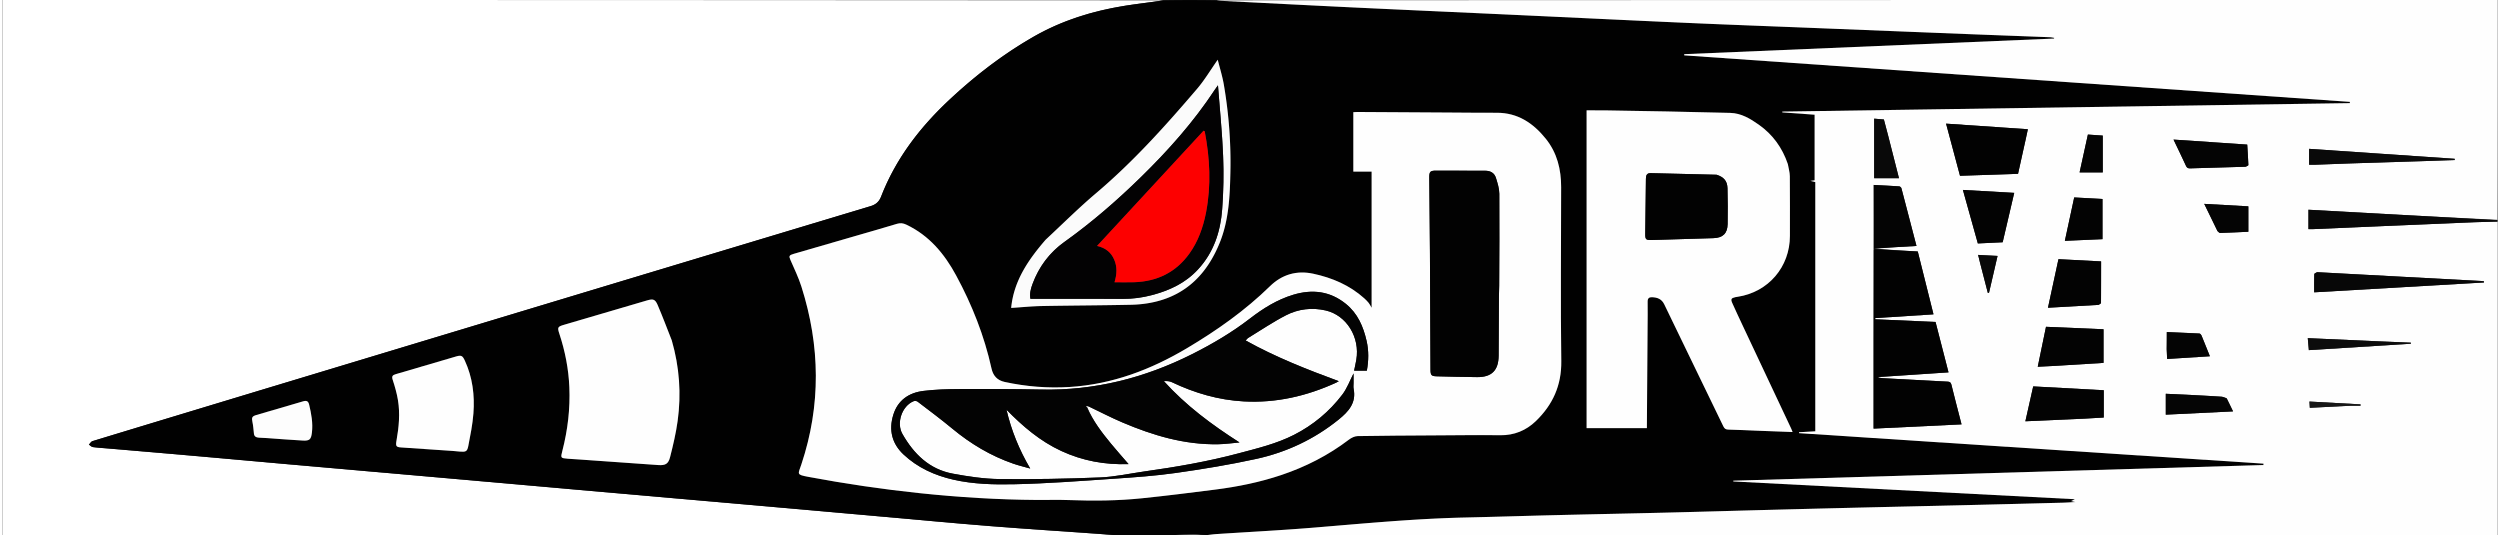 <svg height="535" viewBox="1.08 1 3026.92 649" width="2500" xmlns="http://www.w3.org/2000/svg"><rect x="1.08" y="1" width="3026.92" height="649" fill="#333333" stroke="none"/><path d="m1348 650h-1346.92v-649c469.286 0 938.652 0 1408.31.402-15.537 2.477-31.429 4.16-47.182 6.706-38.83 6.275-75.88 17.748-110.261 37.464-37.032 21.234-70.49 46.985-101.662 76.068-36.028 33.614-65.365 71.724-83.311 117.971-2.364 6.09-6.39 9.57-12.68 11.46-103.225 31.001-206.416 62.114-309.598 93.255-144.352 43.567-288.693 87.17-433.033 130.776-67.09 20.268-134.173 40.56-201.214 60.99-1.75.534-2.973 2.802-4.441 4.261 1.625 1.04 3.153 2.746 4.893 3 5.59.812 11.257 1.09 16.894 1.573 32.5 2.786 65.003 5.517 97.496 8.371 39.625 3.481 79.239 7.086 118.86 10.6 35.477 3.146 70.959 6.238 106.438 9.358 44.098 3.878 88.197 7.752 132.294 11.641 39.129 3.452 78.255 6.93 117.383 10.38 40.45 3.566 80.9 7.113 121.352 10.663 39.295 3.45 78.592 6.874 117.886 10.343 43.602 3.848 87.2 7.743 130.801 11.603 42.944 3.801 85.866 7.875 128.84 11.292 43.455 3.455 86.963 6.245 130.446 9.344 6.14.438 12.273.984 18.409 1.479z" fill="#fff"/><path d="m1348.469 650c-6.605-.495-12.737-1.04-18.878-1.479-43.483-3.1-86.99-5.889-130.446-9.344-42.974-3.417-85.896-7.49-128.84-11.292-43.6-3.86-87.2-7.755-130.801-11.603-39.294-3.469-78.591-6.894-117.886-10.343-40.451-3.55-80.902-7.097-121.352-10.663-39.128-3.45-78.254-6.928-117.383-10.38-44.097-3.889-88.196-7.763-132.294-11.641-35.48-3.12-70.96-6.212-106.438-9.358-39.621-3.514-79.235-7.119-118.86-10.6-32.493-2.854-64.997-5.585-97.496-8.37-5.637-.484-11.305-.762-16.894-1.575-1.74-.253-3.268-1.958-4.893-2.999 1.468-1.46 2.69-3.727 4.441-4.26 67.04-20.431 134.124-40.723 201.214-60.991 144.34-43.607 288.681-87.209 433.033-130.776 103.182-31.141 206.373-62.254 309.597-93.255 6.292-1.89 10.317-5.37 12.68-11.46 17.947-46.247 47.284-84.357 83.312-117.97 31.172-29.084 64.63-54.835 101.662-76.07 34.382-19.715 71.43-31.188 110.261-37.463 15.753-2.545 31.645-4.229 47.633-6.706 21.18-.402 42.2-.402 63.873-.003 2.957.493 5.265.57 7.571.685 53.183 2.67 106.36 5.451 159.549 7.987 65.318 3.115 130.647 6.004 195.97 9.03 69.475 3.217 138.941 6.616 208.423 9.68 52.207 2.303 104.433 4.202 156.65 6.281 62.19 2.476 124.377 4.974 186.568 7.419 32.26 1.268 64.525 2.433 96.786 3.682 1.614.062 3.214.478 4.82.729l-.125.902-448.6 18.923.012 1.435 807.454 56.413-.069 1.541-688.401 10.267-.069.953 39.224 2.816v79.599l-5.129.676c2.234.56 3.78.95 5.956 1.496v302.295l-19.769 1.14.027 1.088 563.432 36.992-.07 1.692-643.065 18.988-.004.926 414.402 21.544-4.685 2.233 5.154 1.21c-6.22.325-10.932.679-15.649.8a67244.36 67244.36 0 0 1 -119.799 3.008c-43.266 1.039-86.535 1.98-129.8 3.016-35.445.848-70.888 1.742-106.33 2.67-41.095 1.077-82.186 2.293-123.282 3.301-44.596 1.095-89.197 1.96-133.793 3.04-37.442.908-74.878 2.099-112.32 2.954-61.112 1.397-121.91 7.232-182.78 12.239-39.296 3.232-78.693 5.227-118.042 7.813-3.653.24-7.288.752-10.931 1.138-2.37 0-4.741 0-7.753-.39-3.621-.503-6.607-.803-9.579-.696-7.226.262-14.446.712-21.668 1.086h-75.531m388.031-120.837c27.156-.11 54.317-.569 81.467-.204 17.04.229 31.522-5.737 43.34-17.15 20.442-19.742 31.26-43.28 30.854-72.846-.967-70.304-.197-140.63-.174-210.949.007-21.523-4.83-41.601-18.632-58.718-15.286-18.958-33.978-31.565-59.456-31.492-20.151.057-40.304-.177-60.455-.297-36.15-.217-72.3-.449-108.451-.66-1.459-.009-2.918.122-5.094.22v72.096h22.19v165.16c-1.684-2.808-2.454-4.504-3.595-5.896-1.577-1.923-3.336-3.725-5.187-5.392-17.785-16.017-39.047-25.073-62.1-30.003-19.952-4.267-37.787.861-52.404 15.137-30.2 29.497-64.334 53.595-100.512 75.094-44.07 26.19-90.814 43.951-142.456 47.166-26.59 1.655-52.856-.46-78.876-6.094-9.006-1.95-14.05-7.498-16.004-16.354-8.76-39.694-23.561-77.09-42.878-112.787-14.255-26.344-32.68-48.479-60.388-61.648-3.845-1.828-7.288-2.276-11.433-1.017-16.525 5.018-33.143 9.732-49.73 14.542-25.204 7.308-50.413 14.597-75.615 21.909-5.485 1.59-5.862 2.731-3.948 7.144 4.674 10.778 9.876 21.423 13.418 32.58 22.816 71.882 23.851 143.86-.11 215.773-3.948 11.849-6.364 12.2 8.43 14.973 44.832 8.407 89.895 15.042 135.253 19.807 47.204 4.958 94.516 7.88 141.98 8.223 13.149.095 26.313-.343 39.444.16 29.493 1.129 58.957.82 88.302-2.205 29.621-3.054 59.18-6.756 88.72-10.528 27.253-3.48 54.113-8.904 80.22-17.696 29.525-9.943 56.909-23.898 81.768-42.794 2.99-2.273 7.06-4.324 10.668-4.392 30.143-.564 60.295-.64 91.444-.862m430.424-329.415c-6.66-19.484-18.168-35.453-34.993-47.358-10.5-7.429-21.467-14.111-34.934-14.446-25.618-.636-51.237-1.243-76.858-1.76-25.136-.506-50.274-.913-75.413-1.3-7.43-.116-14.862-.019-21.854-.019v385.482h73.126c0-1.448-.005-2.246 0-3.043.278-39.307.561-78.613.83-117.92.073-10.826.255-21.656.07-32.48-.068-4.062 1.816-5.51 5.343-5.367 6.432.263 11.652 2.025 14.863 8.694 23.759 49.362 47.83 98.574 71.627 147.917 1.487 3.082 3.094 3.923 6.3 3.991 11.142.235 22.276.845 33.414 1.277 14.61.567 29.22 1.1 44.285 1.666-.643-1.61-1.058-2.829-1.603-3.986-19.646-41.736-39.312-83.463-58.952-125.202-4.243-9.017-8.48-18.038-12.551-27.133-2.172-4.851-1.415-6.119 3.654-7.29.97-.224 1.965-.338 2.95-.489 37.089-5.666 63.25-36.19 63.262-73.825.007-24.161.128-48.323-.108-72.482-.046-4.718-1.496-9.423-2.458-14.927m-1353.919 213.788c-5.632-14.17-11.003-28.454-17.006-42.466-3.096-7.228-5.554-7.804-13.04-5.603-33.297 9.79-66.596 19.571-99.902 29.329-8.56 2.507-8.94 3.14-6.235 11.354 6.9 20.962 11.093 42.432 12.023 64.505 1.101 26.135-1.938 51.822-8.448 77.127-2.273 8.834-2.24 8.932 6.646 9.685 4.969.421 9.955.64 14.93.992 31.54 2.229 63.078 4.515 94.623 6.676 8.697.595 12.306-1.228 14.446-9.633 3.68-14.455 7.135-29.067 9.162-43.823 4.513-32.851 2.234-65.4-7.199-98.143m453.49-121.535c-20.746 24.002-38.484 49.504-41.664 82.548 12.73-.814 24.96-2.058 37.211-2.292 36.116-.687 72.244-.772 108.357-1.556 9.41-.205 18.975-1.268 28.141-3.368 39.965-9.157 64.749-35.671 79.472-72.397 10.947-27.304 12.134-56.424 12.745-85.39.75-35.518-1.966-70.853-7.961-105.87-1.728-10.094-4.844-19.95-7.396-30.207-8.743 12.432-16.004 24.708-25.129 35.39-38.163 44.68-77.363 88.355-122.418 126.469-21.058 17.814-40.65 37.361-61.358 56.673m-718.997 256.009c2.981.28 5.958.612 8.944.83 6.866.5 8.53-.137 9.845-6.91 2.528-13.026 5.179-26.131 6.183-39.325 1.684-22.133-1.019-43.849-10.483-64.297-2.773-5.99-4.405-6.682-10.507-4.887-24.378 7.17-48.735 14.415-73.149 21.46-4.111 1.187-5.173 2.65-3.727 7.046 2.635 8.013 4.971 16.224 6.335 24.533 2.67 16.267 1.151 32.524-1.72 48.674-1.256 7.066-.538 8.226 5.588 8.656 20.583 1.447 41.172 2.813 62.691 4.22m-241.33-21.106c.244 3.948 3.095 4.762 6.237 5.03 3.143.267 6.307.267 9.455.485 14.584 1.009 29.155 2.24 43.751 3.01 8.105.427 9.938-1.391 10.934-9.493 1.423-11.574-.667-22.823-3.335-34.027-.994-4.171-3.018-5.338-7.185-4.095-18.901 5.638-37.867 11.056-56.792 16.614-5.409 1.589-5.972 3.164-4.743 8.872.897 4.17 1.14 8.48 1.679 13.604z" fill="#010101"/><path d="m1463.469 650c3.174-.386 6.81-.897 10.462-1.138 39.35-2.586 78.746-4.58 118.041-7.813 60.87-5.007 121.67-10.842 182.78-12.239 37.443-.855 74.879-2.046 112.32-2.954 44.597-1.08 89.198-1.945 133.794-3.04 41.096-1.008 82.187-2.224 123.282-3.3 35.442-.929 70.885-1.823 106.33-2.671 43.265-1.036 86.534-1.977 129.8-3.016a67244.36 67244.36 0 0 0 119.8-3.008c4.716-.121 9.428-.475 15.648-.8l-5.154-1.21 4.685-2.233-414.402-21.544.004-.926 643.064-18.988.07-1.692-563.431-36.992-.027-1.088 19.769-1.14v-302.295l-5.956-1.496 5.129-.676v-79.599l-39.224-2.816.069-.953 688.401-10.267.069-1.541-807.454-56.413-.012-1.435 448.6-18.923.126-.902c-1.607-.251-3.207-.667-4.821-.729-32.261-1.249-64.526-2.414-96.786-3.682-62.19-2.445-124.379-4.943-186.568-7.419-52.217-2.079-104.443-3.978-156.65-6.28-69.482-3.065-138.948-6.464-208.423-9.682-65.323-3.025-130.652-5.914-195.97-9.029-53.19-2.536-106.366-5.318-159.549-7.987-2.306-.116-4.614-.192-7.103-.685 517.818-.399 1035.818-.399 1553.818-.399 0 88.772 0 177.417-.451 266.641-76.725-3.69-152.998-7.959-229.022-12.213v23.514c2.363 0 4.189.069 6.008-.01 28.732-1.238 57.463-2.512 86.196-3.743 36.374-1.558 72.748-3.128 109.125-4.598 9.374-.379 18.762-.404 28.144-.591v380zm808.557-347.756 51.007-2.886c-6.188-23.814-12.165-46.913-18.27-69.978-.252-.955-1.655-2.219-2.595-2.283-10.062-.69-20.139-1.165-30.986-1.741 0 26.478 0 52.554-.171 79.554v216.012l106.698-5.138c-4.241-16.467-8.407-32.19-12.26-47.99-.768-3.144-2.173-3.729-5.097-3.872-25.928-1.27-51.848-2.713-77.768-4.14-1.934-.106-3.852-.485-5.777-.738l.165-.693 84.924-5.649-15.74-61.16-73.157-3.217-.019-1.463 70.7-4.548-19.075-76.258c-17.807-.978-35.232-1.936-52.579-3.812m183.504-132.14 2.619-12.322-99.227-6.795 16.91 63.245 70.407-2.379c3.025-13.713 6.029-27.33 9.29-41.748m71.81 338.72 22.875-1.343v-33.092l-85.582-4.65-9.51 42.307c24.103-1.084 47.678-2.144 72.217-3.222m-35.987-63.991 58.592-3.646v-40.768l-69.791-2.992-10.009 48.457c6.997-.36 13.626-.701 21.208-1.051m52.857-73.992c.93-.817 2.665-1.626 2.673-2.451.159-16.727.119-33.455.119-50.305l-51.729-2.702-12.737 58.922c20.616-1.174 40.675-2.317 61.674-3.464m-119.568-136.847-45.298-2.59 18.135 64.907 30.115-1.429 14.013-59.925c-5.773-.347-10.89-.654-16.965-.963m384.15 97.159c-1.106.79-3.145 1.55-3.174 2.378-.252 7.241-.146 14.495-.146 22.079l205.953-11.948-.036-1.418c-1.284-.143-2.565-.35-3.853-.419-33.394-1.795-66.789-3.572-100.183-5.362-32.562-1.746-65.123-3.505-98.56-5.31m-86.088-127.96c1.025-.66 2.96-1.353 2.938-1.976-.298-8.239-.87-16.468-1.381-24.816l-89.425-6.081c5.275 11.027 10.323 21.268 15.041 31.66 1.168 2.574 2.512 3.33 5.196 3.246 22.249-.692 44.501-1.256 67.631-2.032m-181.19 38.802-27.151-1.476-11.336 52.62 45.636-2.018v-48.73c-2.285-.144-4.247-.268-7.15-.396m393.756-45.456 40.643-1.387v-1.532l-176.577-12.069v19.285c2.64 0 4.947.071 7.247-.012 14.633-.526 29.262-1.141 43.895-1.625 27.943-.923 55.888-1.778 84.792-2.66m-236.049 287.486c-2.09-.624-4.154-1.66-6.278-1.802-11.947-.806-23.907-1.434-35.866-2.051-10.729-.554-21.462-1.016-31.61-1.492v25.32l81.603-3.961c-2.672-5.525-5.05-10.441-7.849-16.014m-410.52-318.327-5.216-19.777-11.77-.98v72.243h30.092c-4.406-17.305-8.656-33.997-13.106-51.486m399.526 115.787c1.055.73 2.13 2.123 3.163 2.091 11.444-.354 22.882-.929 34.225-1.44v-30.838l-53.502-2.99c5.557 11.36 10.71 21.897 16.114 33.177m-61.718 143.174.577 11.8 51.87-3.292c-3.537-8.816-6.756-16.975-10.127-25.07-.431-1.036-1.62-2.442-2.522-2.491-13.007-.71-26.025-1.216-39.62-1.795 0 7.068 0 13.522-.178 20.848m-77.501-237.161v-22.018l-18.031-1.243-10.075 45.867h28.106zm331.652 227.444-82.948-3.743 1.295 14.528c41.533-2.608 82.64-5.19 123.747-7.77l-.002-1.278c-13.709-.568-27.418-1.137-42.092-1.737m-480.594-95.403 9.511 36.706 1.44-.063 10.368-44.722-23.59-1.225c.777 3.074 1.46 5.779 2.271 9.304m449.062 173.686h12.539l.013-1.69-61.94-3.423.436 7.59c16.226-.834 32.118-1.652 48.952-2.477z" fill="#fefefe"/><path d="m3028 269.667c-9.382.52-18.77.545-28.144.924-36.377 1.47-72.751 3.04-109.125 4.598-28.733 1.231-57.464 2.505-86.196 3.743-1.82.079-3.645.01-6.008.01v-23.514c76.024 4.254 152.297 8.523 229.022 12.682.451.334.451.779.451 1.557z" fill="#080808"/><path d="m1424.469 650c6.753-.374 13.973-.824 21.2-1.086 2.97-.107 5.957.193 9.134.697-9.824.389-19.845.389-30.334.389z" fill="#585858"/><path d="m1736 529.163c-30.65.223-60.801.298-90.944.862-3.608.068-7.679 2.12-10.668 4.392-24.86 18.896-52.243 32.85-81.768 42.794-26.107 8.792-52.967 14.216-80.22 17.696-29.54 3.772-59.099 7.474-88.72 10.528-29.345 3.026-58.809 3.334-88.302 2.205-13.13-.503-26.295-.065-39.444-.16-47.464-.343-94.776-3.265-141.98-8.223-45.358-4.765-90.42-11.4-135.254-19.807-14.793-2.774-12.377-3.124-8.43-14.973 23.962-71.914 22.927-143.891.11-215.773-3.541-11.157-8.743-21.802-13.417-32.58-1.914-4.413-1.537-5.553 3.948-7.144 25.202-7.312 50.411-14.6 75.614-21.909 16.588-4.81 33.206-9.524 49.73-14.542 4.146-1.259 7.589-.811 11.434 1.017 27.707 13.169 46.133 35.304 60.388 61.648 19.317 35.698 34.118 73.093 42.878 112.787 1.954 8.856 6.998 14.404 16.004 16.354 26.02 5.633 52.286 7.75 78.876 6.094 51.642-3.215 98.385-20.975 142.456-47.166 36.178-21.5 70.312-45.597 100.512-75.094 14.617-14.276 32.452-19.404 52.404-15.137 23.053 4.93 44.315 13.986 62.1 30.003 1.85 1.667 3.61 3.47 5.187 5.392 1.14 1.392 1.91 3.088 3.594 5.896v-165.16h-22.19v-72.096c2.177-.098 3.636-.229 5.095-.22 36.15.211 72.3.443 108.45.66 20.152.12 40.305.354 60.456.297 25.478-.073 44.17 12.534 59.456 31.492 13.803 17.117 18.639 37.195 18.632 58.718-.023 70.318-.793 140.645.174 210.949.407 29.566-10.412 53.104-30.855 72.847-11.817 11.412-26.3 17.378-43.34 17.15-27.149-.366-54.31.093-81.966.203m-417.24-35.155c13.625 6.503 27.037 13.506 40.914 19.414 37.137 15.811 75.389 27.247 116.304 26.496 8.634-.159 17.248-1.413 25.871-2.163-33.793-21.565-65.102-44.824-91.819-74.41 3.521-.233 6.928-.043 9.777 1.316 27.608 13.172 56.482 21.602 87.109 23.282 39.204 2.15 76.309-6.413 111.834-22.614 1.063-.484 2.06-1.11 3.517-1.903-38.886-14.337-76.807-29.23-112.954-49.36 1.221-1.338 1.832-2.394 2.747-2.952 15.32-9.341 30.234-19.482 46.155-27.663 14.962-7.689 31.634-9.66 48.161-5.827 25.475 5.909 41.74 32.652 37.137 59.744-.736 4.332-1.74 8.619-2.699 13.32h15.469c2.224-12.166 2.451-24.153-.317-36.201-4.001-17.416-10.77-33.233-25.075-44.81-19.222-15.554-40.68-18.1-63.926-11.092-19.617 5.914-36.603 16.602-52.57 28.912-21.964 16.933-45.643 30.848-70.387 43.262-57.499 28.848-118.008 44.152-182.591 42.808-33.14-.69-66.3-.76-99.448-.627-14.457.058-29.003.54-43.339 2.251-17.822 2.128-31.383 11.289-36.839 29.169-5.559 18.215-1.705 34.661 12.399 47.913 17.172 16.134 37.98 25.498 60.689 30.643 24.184 5.48 49.02 6.059 73.514 5.531 40.218-.867 80.402-3.96 120.56-6.688 25.213-1.711 50.498-3.455 75.49-7.008 32.74-4.654 65.467-9.996 97.753-17.077 36.762-8.063 70.382-23.867 99.891-47.713 11.93-9.64 21.658-20.263 18.148-37.423-.458-2.24-.062-4.654-.062-6.987v-11.591c-4.303 8.303-7.727 17.959-13.637 25.721-15.71 20.635-35.365 36.992-58.585 48.825-21.341 10.876-44.507 16.364-67.429 22.471-37.498 9.991-75.683 16.517-114.074 21.922-17.944 2.526-35.828 6.555-53.845 7.281-40.566 1.636-81.206 2.419-121.798 1.96-18.988-.215-38.124-3.099-56.856-6.582-28.364-5.274-47.175-23.806-61.035-48.087-7.599-13.312-.69-33.93 13.51-39.778 1.354-.557 3.72-.365 4.845.492 14.16 10.799 28.46 21.445 42.171 32.799 22.259 18.43 46.619 33.034 73.958 42.477 6.725 2.323 13.687 3.957 20.54 5.908-13.42-22.768-22.963-46.264-28.792-71.346 19.75 20.18 40.85 38.187 66.532 50.058 25.672 11.866 52.68 16.91 81.548 15.906-7.515-8.72-14.503-16.55-21.178-24.639-11.229-13.609-21.93-27.6-28.968-44.465.318-.3.636-.598 1.68-.875m497.75-133.51c.11-4.323.3-8.646.316-12.97.133-37.155.434-74.312.153-111.464-.05-6.459-2.158-13.038-4.124-19.308-1.892-6.033-6.683-8.653-13.12-8.635-19.806.057-39.613-.08-59.42-.116-7.154-.013-8.364 1.184-8.304 8.46.248 30.144.62 60.286.802 90.43.287 47.478.455 94.957.68 142.436.032 6.848 1.028 7.998 7.643 8.157 16.31.393 32.62.862 48.931.974 17.699.121 25.959-8.223 26.087-25.998.172-23.654.242-47.31.356-71.965zm350.494-160.353c.882 5.107 2.332 9.812 2.378 14.53.236 24.159.115 48.32.108 72.482-.012 37.635-26.173 68.16-63.261 73.825-.986.15-1.982.265-2.951.489-5.069 1.171-5.826 2.439-3.654 7.29 4.07 9.095 8.308 18.116 12.55 27.133 19.64 41.74 39.307 83.466 58.953 125.202.545 1.157.96 2.376 1.603 3.986-15.064-.565-29.675-1.1-44.285-1.666-11.138-.432-22.272-1.042-33.414-1.277-3.206-.068-4.813-.909-6.3-3.99-23.798-49.344-47.868-98.556-71.627-147.918-3.21-6.67-8.43-8.431-14.863-8.694-3.527-.144-5.411 1.305-5.342 5.367.184 10.824.002 21.654-.072 32.48-.268 39.307-.551 78.613-.828 117.92-.006.797 0 1.595 0 3.043h-73.127v-385.482c6.992 0 14.425-.097 21.854.018 25.139.388 50.277.795 75.413 1.302 25.621.516 51.24 1.123 76.858 1.76 13.467.334 24.434 7.016 34.934 14.445 16.825 11.905 28.333 27.874 35.073 47.755m-86.71 12.793c-26.586-.646-53.173-1.304-79.76-1.928-4.757-.112-5.687 2.95-5.728 6.929-.228 22.121-.559 44.242-.793 66.363-.077 7.244.646 8.038 8.073 7.838 24.926-.672 49.85-1.418 74.772-2.264 11.298-.383 16.857-5.71 17.086-17.067.292-14.453.155-28.922-.177-43.376-.201-8.751-4.302-13.614-13.473-16.495zm-1267.201 200.994c9.345 32.347 11.624 64.896 7.111 97.747-2.027 14.756-5.482 29.368-9.162 43.823-2.14 8.405-5.75 10.228-14.446 9.633-31.545-2.16-63.082-4.447-94.623-6.676-4.975-.351-9.961-.57-14.93-.992-8.886-.753-8.92-.85-6.646-9.685 6.51-25.305 9.55-50.992 8.448-77.127-.93-22.073-5.122-43.543-12.023-64.505-2.705-8.215-2.325-8.847 6.235-11.354 33.306-9.758 66.605-19.539 99.902-29.329 7.486-2.201 9.944-1.625 13.04 5.603 6.003 14.012 11.374 28.295 17.094 42.862z" fill="#fefefe"/><path d="m1266.72 291.726c20.482-19.037 40.075-38.584 61.133-56.398 45.055-38.114 84.255-81.788 122.418-126.468 9.125-10.683 16.386-22.959 25.129-35.391 2.552 10.258 5.668 20.113 7.396 30.206 5.995 35.018 8.711 70.353 7.961 105.87-.611 28.967-1.798 58.087-12.745 85.391-14.723 36.726-39.507 63.24-79.472 72.397-9.166 2.1-18.73 3.163-28.141 3.368-36.113.784-72.24.869-108.357 1.556-12.25.234-24.481 1.478-37.21 2.292 3.18-33.044 20.917-58.546 41.888-82.823m204.968-181.582c-25.709 38.974-56.641 73.638-89.892 106.113-28.817 28.144-59.275 54.577-92.144 78.05-18.27 13.047-31.126 30.224-38.918 51.228-2.195 5.914-3.73 11.936-2.556 17.961h13.846c32.66 0 65.32-.113 97.979.061 12.075.065 23.827-1.497 35.484-4.56 21.283-5.594 40.55-14.502 55.845-31.021 19.143-20.676 27.397-45.848 29.439-73.038a566.01 566.01 0 0 0 1.147-64.824c-1.13-28.299-4.025-56.527-6.225-85.631-1.56 2.152-2.602 3.59-4.005 5.661z" fill="#fbfbfb"/><path d="m547.032 548.005c-21.053-1.402-41.642-2.768-62.225-4.215-6.126-.43-6.844-1.59-5.588-8.656 2.871-16.15 4.39-32.407 1.72-48.674-1.364-8.309-3.7-16.52-6.335-24.533-1.446-4.396-.384-5.859 3.727-7.045 24.414-7.046 48.77-14.292 73.15-21.461 6.101-1.795 7.733-1.104 10.506 4.887 9.464 20.448 12.167 42.164 10.483 64.297-1.004 13.194-3.655 26.3-6.183 39.324-1.315 6.774-2.98 7.41-9.845 6.91-2.986-.217-5.963-.55-9.41-.834z" fill="#fefefe"/><path d="m306.167 526.466c-.537-4.686-.78-8.997-1.677-13.166-1.23-5.708-.666-7.283 4.743-8.872 18.925-5.558 37.89-10.976 56.792-16.614 4.167-1.243 6.191-.076 7.185 4.095 2.668 11.204 4.758 22.453 3.335 34.027-.996 8.102-2.83 9.92-10.934 9.493-14.596-.77-29.167-2.001-43.75-3.01-3.149-.218-6.313-.218-9.456-.486-3.142-.267-5.993-1.08-6.238-5.467z" fill="#fdfdfd"/><path d="m2271.948 303.162 52.657 2.894 19.075 76.258-70.7 4.548.019 1.463 73.157 3.217 15.74 61.16-84.924 5.649-.165.693c1.925.253 3.843.632 5.777.738 25.92 1.427 51.84 2.87 77.768 4.14 2.924.143 4.33.728 5.096 3.873 3.854 15.8 8.02 31.522 12.261 47.99l-106.698 5.137c0-72.175 0-144.093.257-216.566.473-.718.614-.931.68-1.194zm183.452-132.658c-3.132 14.018-6.136 27.636-9.161 41.35l-70.406 2.378c-5.629-21.05-11.198-41.877-16.91-63.245l99.226 6.795c-.921 4.334-1.77 8.328-2.748 12.722z" fill="#020202"/><path d="m2526.857 508.833c-24.057 1.069-47.632 2.129-71.735 3.213l9.51-42.306 85.582 4.649v33.093c-7.333.43-15.104.886-23.357 1.35zm-35.982-63.996c-7.105.346-13.734.687-20.73 1.047l10.008-48.457 69.791 2.992v40.768c-19.56 1.217-39.076 2.431-59.069 3.65zm52.864-73.994c-20.529 1.145-40.588 2.288-61.204 3.462l12.737-58.922 51.729 2.702c0 16.85.04 33.578-.119 50.305-.008.825-1.742 1.634-3.143 2.453z" fill="#030303"/><path d="m2271.987 302.703c-.105.722-.246.935-.633 1.19-.172-25.983-.172-52.059-.172-78.537 10.847.576 20.924 1.052 30.986 1.741.94.064 2.343 1.328 2.595 2.283 6.105 23.065 12.082 46.164 18.27 69.978-17.365.983-34.186 1.934-51.046 3.345z" fill="#040404"/><path d="m2425.12 233.995c5.596.308 10.713.615 16.486.962l-14.013 59.925-30.115 1.429-18.135-64.907c15.58.89 30.439 1.74 45.777 2.59z" fill="#030303"/><path d="m2809.23 331.179c32.999 1.78 65.56 3.538 98.122 5.284 33.394 1.79 66.79 3.567 100.183 5.362 1.288.07 2.569.276 3.853.419l.036 1.418-205.953 11.948c0-7.584-.106-14.838.146-22.08.03-.828 2.068-1.586 3.612-2.351z" fill="#070707"/><path d="m2722.265 203.28c-22.69.69-44.943 1.254-67.192 1.946-2.684.083-4.028-.672-5.196-3.247-4.718-10.391-9.766-20.632-15.041-31.659l89.425 6.081c.51 8.348 1.083 16.577 1.38 24.816.024.623-1.912 1.316-3.376 2.063z" fill="#040404"/><path d="m2541.983 241.998c2.433.126 4.395.25 6.68.394v48.73l-45.636 2.019 11.336-52.621c9.276.504 18.213.99 27.62 1.478z" fill="#030303"/><path d="m2934.79 196.54c-28.425.882-56.37 1.737-84.313 2.66-14.633.484-29.262 1.099-43.895 1.625-2.3.083-4.606.012-7.247.012v-19.285l176.577 12.07v1.53c-13.548.463-27.096.926-41.123 1.388z" fill="#090909"/><path d="m2699.431 484.355c2.589 5.245 4.966 10.16 7.638 15.686l-81.604 3.961v-25.32c10.149.476 20.882.938 31.61 1.492 11.96.617 23.92 1.245 35.867 2.05 2.124.144 4.187 1.18 6.49 2.131z" fill="#050505"/><path d="m2288.8 166.098 13.006 51.088h-30.092v-72.242l11.77.979c1.76 6.673 3.488 13.225 5.316 20.175z" fill="#090909"/><path d="m2688.101 281.116c-5.278-10.909-10.432-21.446-15.989-32.807l53.502 2.99v30.84c-11.343.51-22.78 1.085-34.225 1.44-1.032.031-2.108-1.361-3.288-2.463zm-61.504 143.108c.09-6.89.09-13.343.09-20.411 13.594.58 26.612 1.085 39.619 1.795.902.049 2.09 1.455 2.522 2.49 3.371 8.096 6.59 16.255 10.128 25.07l-51.87 3.292c-.195-3.984-.387-7.892-.489-12.236zm-77.59-236.224v22.106h-28.107l10.075-45.867 18.03 1.243z" fill="#040404"/><path d="m2881.142 414.96c14.191.584 27.9 1.153 41.609 1.721l.002 1.277-123.747 7.771-1.295-14.528c27.937 1.26 55.442 2.502 83.43 3.758z" fill="#0c0c0c"/><path d="m2400.001 319.131c-.747-3.115-1.43-5.82-2.207-8.894l23.59 1.225-10.368 44.722-1.44.063c-3.17-12.235-6.34-24.47-9.575-37.116z" fill="#080808"/><path d="m2848.656 493.23c-16.363.822-32.255 1.64-48.48 2.475l-.437-7.591 61.94 3.423-.013 1.69c-4.18 0-8.36 0-13.01.004z" fill="#161616"/><path d="m1316.832 495.498c7.287 16.25 17.987 30.241 29.216 43.85 6.675 8.09 13.663 15.919 21.178 24.639-28.868 1.004-55.876-4.04-81.548-15.906-25.683-11.871-46.782-29.879-66.532-50.058 5.829 25.082 15.371 48.578 28.792 71.346-6.853-1.95-13.815-3.585-20.54-5.908-27.34-9.443-51.7-24.046-73.958-42.477-13.71-11.354-28.01-22-42.171-32.8-1.124-.856-3.491-1.048-4.844-.491-14.202 5.848-21.11 26.466-13.511 39.778 13.86 24.28 32.671 42.813 61.035 48.087 18.732 3.483 37.868 6.367 56.856 6.581 40.592.46 81.232-.323 121.798-1.959 18.017-.726 35.9-4.755 53.845-7.281 38.391-5.405 76.576-11.93 114.074-21.922 22.922-6.107 46.088-11.595 67.429-22.47 23.22-11.834 42.875-28.191 58.585-48.826 5.91-7.762 9.334-17.418 13.637-25.721v11.591c0 2.333-.396 4.747.062 6.987 3.51 17.16-6.218 27.782-18.148 37.423-29.509 23.846-63.13 39.65-99.891 47.713-32.286 7.08-65.013 12.423-97.753 17.077-24.992 3.553-50.277 5.297-75.49 7.008-40.158 2.727-80.342 5.82-120.56 6.688-24.494.528-49.33-.052-73.514-5.53-22.71-5.146-43.517-14.51-60.69-30.644-14.103-13.252-17.957-29.698-12.398-47.913 5.456-17.88 19.017-27.04 36.84-29.169 14.335-1.711 28.881-2.193 43.338-2.251 33.149-.133 66.308-.062 99.448.627 64.583 1.344 125.092-13.96 182.591-42.808 24.744-12.414 48.423-26.33 70.386-43.262 15.968-12.31 32.954-22.998 52.571-28.912 23.247-7.008 44.704-4.462 63.926 11.093 14.304 11.576 21.074 27.393 25.075 44.809 2.768 12.048 2.541 24.035.317 36.2h-15.469c.96-4.7 1.963-8.987 2.699-13.319 4.602-27.092-11.662-53.835-37.137-59.744-16.527-3.833-33.2-1.862-48.16 5.827-15.922 8.181-30.837 18.322-46.156 27.663-.915.558-1.526 1.614-2.747 2.952 36.147 20.13 74.068 35.023 112.954 49.36-1.456.793-2.454 1.419-3.517 1.903-35.525 16.2-72.63 24.765-111.834 22.614-30.627-1.68-59.501-10.11-87.11-23.282-2.848-1.359-6.255-1.55-9.776-1.316 26.717 29.586 58.026 52.845 91.82 74.41-8.624.75-17.238 2.004-25.872 2.163-40.915.75-79.167-10.685-116.304-26.496-13.877-5.908-27.29-12.91-41.497-19.709-1.125-.275-1.667-.256-2.208-.237z" fill="#030303"/><path d="m1816.51 361c-.114 24.154-.184 47.81-.356 71.464-.128 17.775-8.388 26.12-26.087 25.998-16.312-.112-32.622-.581-48.93-.974-6.616-.16-7.612-1.31-7.645-8.157-.224-47.479-.392-94.958-.68-142.437-.181-30.143-.553-60.285-.801-90.428-.06-7.277 1.15-8.474 8.304-8.461 19.807.035 39.614.173 59.42.116 6.437-.018 11.228 2.602 13.12 8.635 1.966 6.27 4.075 12.85 4.124 19.308.281 37.152-.02 74.309-.153 111.464-.015 4.324-.206 8.647-.316 13.471z" fill="#020202"/><path d="m1316.956 495.19c-.412-.366-.7-1.04-.987-1.714.541-.02 1.083-.038 1.844.226-.097.583-.415.882-.857 1.488z" fill="#fdfdfd"/><path d="m2080.705 212.984c8.76 2.835 12.86 7.698 13.062 16.449.332 14.454.47 28.923.177 43.376-.229 11.357-5.788 16.684-17.086 17.067-24.921.846-49.846 1.592-74.772 2.264-7.427.2-8.15-.594-8.073-7.838.234-22.121.565-44.242.793-66.363.04-3.979.97-7.04 5.728-6.929 26.587.624 53.174 1.282 80.17 1.974z" fill="#020202"/><path d="m1471.869 109.827c1.222-1.755 2.264-3.192 3.824-5.344 2.2 29.104 5.095 57.332 6.225 85.63.86 21.569.469 43.3-1.147 64.825-2.042 27.19-10.296 52.362-29.439 73.038-15.294 16.519-34.562 25.427-55.845 31.02-11.657 3.064-23.409 4.626-35.484 4.561-32.659-.174-65.32-.06-97.979-.06h-13.846c-1.175-6.026.361-12.048 2.556-17.962 7.792-21.004 20.648-38.18 38.918-51.228 32.87-23.473 63.327-49.906 92.144-78.05 33.25-32.475 64.183-67.14 90.073-106.43m-10.633 148.848c6.41-32.926 4.67-65.674-1.595-98.324l-1.404-.775-129.21 139.74c10.45 2.418 17.102 7.946 20.858 16.81 3.712 8.758 3.22 17.705.297 27.277 8.432 0 16.246.237 24.042-.043 27.779-.999 50.47-11.962 66.865-34.836 10.558-14.73 16.463-31.398 20.147-49.849z" fill="#030203"/><path d="m1461.17 259.096c-3.618 18.03-9.523 34.698-20.08 49.428-16.396 22.874-39.087 33.837-66.866 34.836-7.796.28-15.61.043-24.042.043 2.923-9.572 3.415-18.519-.297-27.278-3.756-8.863-10.409-14.391-20.857-16.809l129.209-139.74 1.404.775c6.264 32.65 8.004 65.398 1.53 98.745z" fill="#fd0000"/></svg>